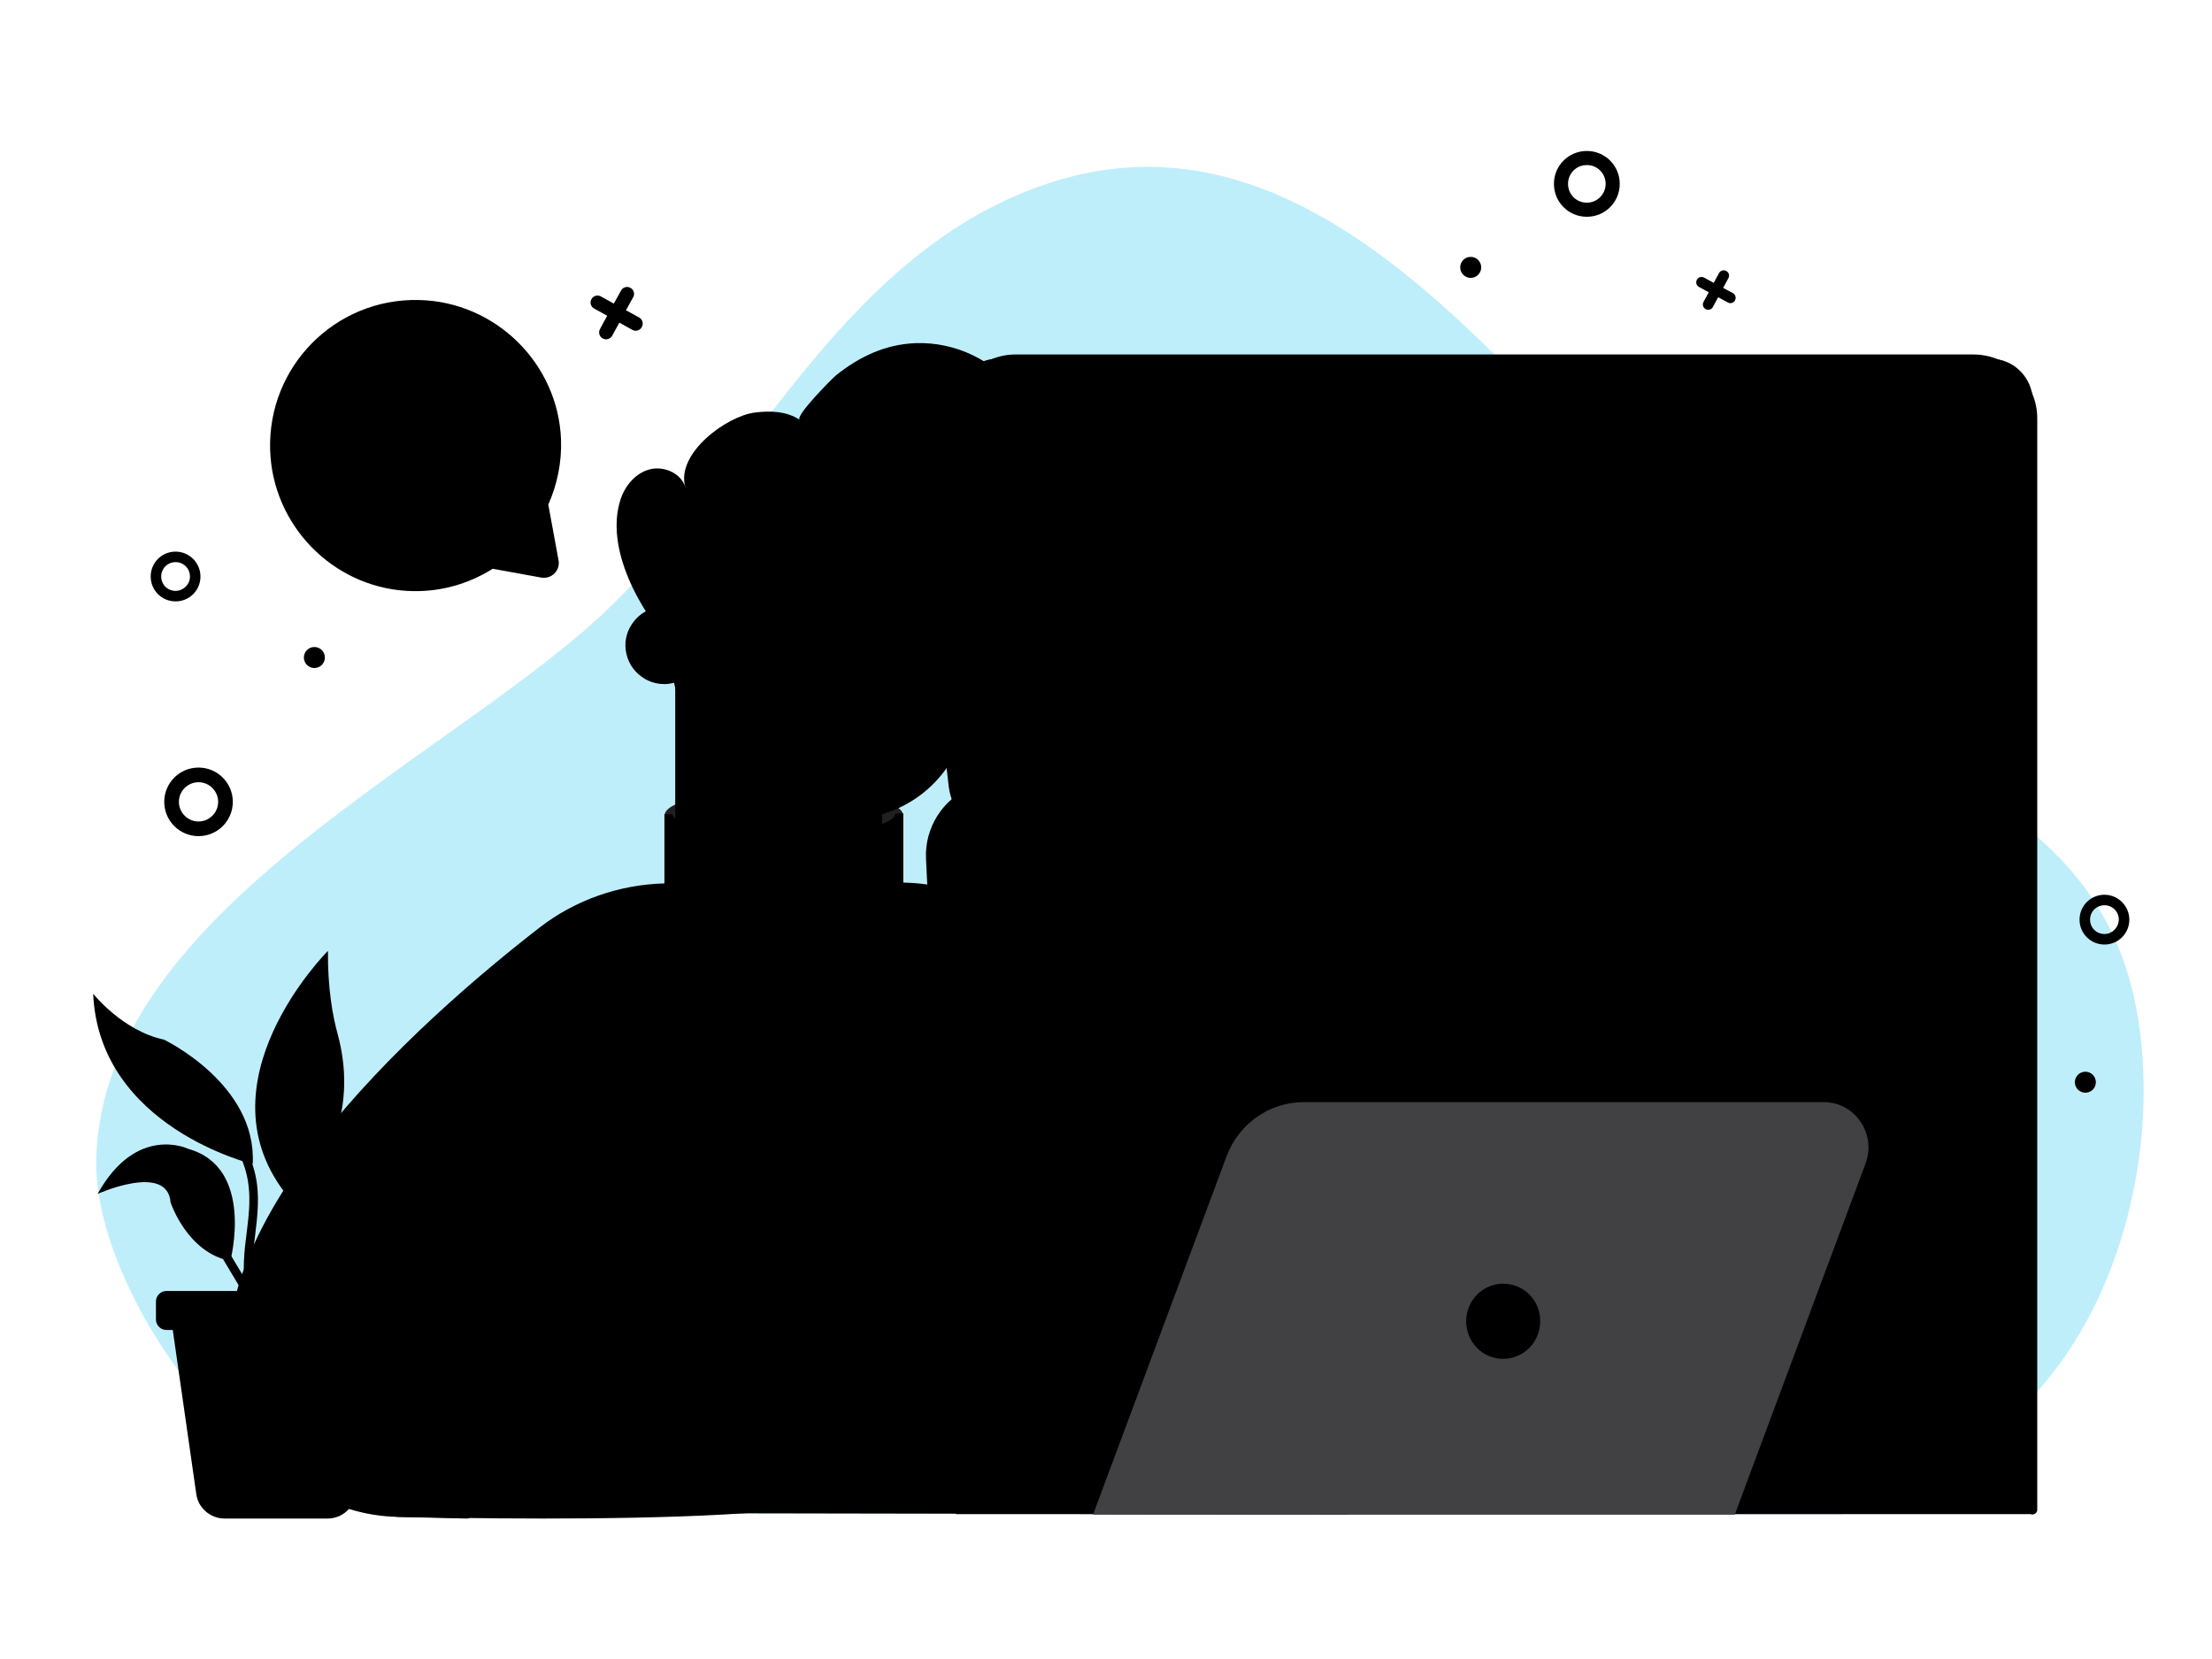 <svg version="1.1" id="Layer_1" xmlns="http://www.w3.org/2000/svg" x="0" y="0" width="800" height="600" style="enable-background:new 0 0 800 600" xml:space="preserve"><style>.st1{fill:#fff}.st2{fill:#007db9}.st3{fill:#dcdcdc}.st4{fill:#00bcf1}.st5{fill:#333}.st6{fill:#f36321}.st8{fill:#a4bf34}</style><path d="M737.9 303.6c-14.5-13-32.7-23.7-53.2-35C586.8 214.7 499 6.5 361.5 73.5c-61.5 30-92.2 98-139.3 144.5-55.7 55-185.3 110.2-187.4 201.3-1.1 47.9 55.8 128 107.5 128.1l523.6.3c22.1-9.8 44.6-19.8 62.5-36 33.8-30.6 49.2-82 46.6-127.4-2.2-37.8-15.8-61.6-37.1-80.7z" style="opacity:.25;fill:#00bcf1"/><path className="st1" d="M719.8 129.7H361c-8.5 0-15.3 6.9-15.3 15.3v402.6h389.5V145c-.1-8.4-6.9-15.3-15.4-15.3z"/><path className="st2" d="M345.6 153.4v24.5h389.5v-24.5c0-13.1-10.6-23.7-23.7-23.7H369.3c-13.1 0-23.7 10.6-23.7 23.7z"/><path className="st3" d="M698.4 242.9H542.9c-1.4 0-2.5-1.1-2.5-2.5v-8.1c0-1.4 1.1-2.5 2.5-2.5h155.5c1.4 0 2.5 1.1 2.5 2.5v8.1c0 1.3-1.1 2.5-2.5 2.5zM698.4 267.2H542.9c-1.4 0-2.5-1.1-2.5-2.5v-8.1c0-1.4 1.1-2.5 2.5-2.5h155.5c1.4 0 2.5 1.1 2.5 2.5v8.1c0 1.4-1.1 2.5-2.5 2.5zM631 291.6h-88.2c-1.4 0-2.5-1.1-2.5-2.5V281c0-1.4 1.1-2.5 2.5-2.5H631c1.4 0 2.5 1.1 2.5 2.5v8.1c0 1.4-1.1 2.5-2.5 2.5z"/><path className="st4" d="M621.5 335.2h-69c-6.7 0-12.1-5.4-12.1-12.1 0-6.7 5.4-12.1 12.1-12.1h69c6.7 0 12.1 5.4 12.1 12.1-.1 6.7-5.5 12.1-12.1 12.1z"/><path className="st3" d="M698.4 399.1H542.9c-1.4 0-2.5-1.1-2.5-2.5v-8.1c0-1.4 1.1-2.5 2.5-2.5h155.5c1.4 0 2.5 1.1 2.5 2.5v8.1c0 1.4-1.1 2.5-2.5 2.5zM698.4 423.5H542.9c-1.4 0-2.5-1.1-2.5-2.5v-8.1c0-1.4 1.1-2.5 2.5-2.5h155.5c1.4 0 2.5 1.1 2.5 2.5v8.1c0 1.3-1.1 2.5-2.5 2.5zM698.4 451.1H542.9c-1.4 0-2.5-1.1-2.5-2.5v-8.1c0-1.4 1.1-2.5 2.5-2.5h155.5c1.4 0 2.5 1.1 2.5 2.5v8.1c0 1.4-1.1 2.5-2.5 2.5z"/><path className="st4" d="M621.5 491.4h-69c-6.7 0-12.1-5.4-12.1-12.1 0-6.7 5.4-12.1 12.1-12.1h69c6.7 0 12.1 5.4 12.1 12.1-.1 6.7-5.5 12.1-12.1 12.1z"/><path className="st3" d="M499.5 343.9h-87.7c-11.7 0-21.2-9.5-21.2-21.2V235c0-11.7 9.5-21.2 21.2-21.2h87.7c11.7 0 21.2 9.5 21.2 21.2v87.7c0 11.7-9.5 21.2-21.2 21.2zM499.5 504.6h-87.7c-11.7 0-21.2-9.5-21.2-21.2v-87.7c0-11.7 9.5-21.2 21.2-21.2h87.7c11.7 0 21.2 9.5 21.2 21.2v87.7c0 11.7-9.5 21.2-21.2 21.2z"/><path className="st5" d="M735.1 547.7c-.9 0-1.5-.7-1.5-1.5V151.3c0-11-9-20-20-20H367.2c-11 0-20 9-20 20v114.8c0 .9-.7 1.5-1.5 1.5-.9 0-1.5-.7-1.5-1.5V151.3c0-12.7 10.4-23.1 23.1-23.1h346.4c12.7 0 23.1 10.4 23.1 23.1v394.9c-.1.8-.8 1.5-1.7 1.5z"/><path className="st5" d="M613.1 179.4H345.6c-.9 0-1.5-.7-1.5-1.5s.7-1.5 1.5-1.5h267.5c.9 0 1.5.7 1.5 1.5s-.6 1.5-1.5 1.5z"/><path className="st1" d="M383.9 155.9c0 2.9-2.4 5.3-5.3 5.3s-5.3-2.4-5.3-5.3 2.4-5.3 5.3-5.3 5.3 2.4 5.3 5.3zM402.1 155.9c0 2.9-2.4 5.3-5.3 5.3s-5.3-2.4-5.3-5.3 2.4-5.3 5.3-5.3 5.3 2.4 5.3 5.3zM420.4 155.9c0 2.9-2.4 5.3-5.3 5.3s-5.3-2.4-5.3-5.3 2.4-5.3 5.3-5.3 5.3 2.4 5.3 5.3z"/><g id="XMLID_367_"><g id="XMLID_368_"><path id="XMLID_369_" className="st6" d="m202 202.6-3.7-20.1c3.2-7.2 4.9-15.2 4.6-23.6-1.1-27.6-23.8-49.8-51.4-50.4-30.2-.7-54.7 24-53.8 54.2.8 27.1 22.4 49.4 49.4 51 11.5.7 22.2-2.4 31.1-8l17.6 3.2c3.7.6 6.9-2.6 6.2-6.3z"/></g></g><ellipse cx="283.5" cy="294.8" rx="43.1" ry="9.3" style="fill:#231f20"/><path className="st1" d="M252.6 231.8c.8 6.8-4 13.1-10.9 13.9-6.8.8-13.1-4-13.9-10.9-.8-6.8 4-13.1 10.9-13.9 6.9-.8 13.1 4.1 13.9 10.9z"/><path className="st5" d="M240.2 247.4c-3.1 0-6.1-1-8.6-3-3-2.3-4.8-5.6-5.3-9.3-.5-3.7.6-7.4 2.9-10.3 2.3-3 5.6-4.8 9.3-5.3 3.7-.5 7.4.6 10.3 2.9 3 2.3 4.8 5.6 5.3 9.3.5 3.7-.6 7.4-2.9 10.3-2.3 3-5.6 4.8-9.3 5.3-.5.1-1.1.1-1.7.1zm.1-25c-.5 0-.9 0-1.4.1-2.9.4-5.5 1.8-7.3 4.1-1.8 2.3-2.6 5.2-2.2 8.1.4 2.9 1.8 5.5 4.1 7.3 2.3 1.8 5.2 2.6 8.1 2.2 2.9-.4 5.5-1.8 7.3-4.1 1.8-2.3 2.6-5.2 2.2-8.1-.4-2.9-1.8-5.5-4.1-7.3-2-1.5-4.3-2.3-6.7-2.3z"/><path className="st1" d="M245.7 247.1v70.6c0 3.9 1.8 7.4 4.8 9.5l49.7 33.5 14.2-29.8c2.1-4.4 3.2-9.4 3.2-14.4v-28l-71.9-41.4z"/><path className="st5" d="m300.9 363-51.2-34.5c-3.4-2.3-5.5-6.3-5.5-10.7v-70.6c0-.9.7-1.5 1.5-1.5s1.5.7 1.5 1.5v70.6c0 3.3 1.6 6.5 4.1 8.2l48.2 32.5 13.4-28.2c2-4.2 3.1-8.9 3.1-13.7v-28c0-.9.7-1.5 1.5-1.5.9 0 1.5.7 1.5 1.5v28c0 5.2-1.2 10.4-3.4 15L300.9 363z"/><path className="st1" d="M312.3 294.3c-31.2 3.9-60.3-16.7-67-47.5l-13.8-63.1s103.9-40.9 113.2-14c7.5 21.5 6.2 59.3 3.9 86.8-1.7 19.6-16.8 35.4-36.3 37.8z"/><path className="st5" d="M304.6 296.3c-29.7 0-55.3-20.8-61.2-51.1-.2-.8.4-1.7 1.2-1.8.8-.2 1.7.4 1.8 1.2 5.7 28.8 30 48.6 58.2 48.6 2.5 0 5-.2 7.5-.5 18.7-2.3 33.3-17.6 34.9-36.3 1.3-15.5 1.8-37.9 1.1-54.5 0-.9.6-1.6 1.5-1.6s1.6.6 1.6 1.5c.7 16.7.2 39.2-1.1 54.8-1.7 20.2-17.5 36.7-37.6 39.2-2.7.4-5.3.5-7.9.5z"/><path className="st5" d="M276.5 199.4c-2.6-1.3-5.1-2.9-7.9-4-.6-.3-1.4-.5-2-.1-.3.2-.5.5-.6.9-.7 2-.7 4.5-1.2 6.6-2.4 11.2-6.9 21.9-14.2 30.8-1.1 1.4-2.6 2.8-4.4 2.5-1.1-.2-1.9-1.1-2.7-1.9-11.8-12.9-25-35.8-19-53.8 1.7-5 5.6-9.5 10.7-10.7 5.1-1.2 11.2 1.5 12.7 6.6-3.7-12.2 14.8-25.8 25.1-27.1 5.5-.7 11.5-.5 16.2 2.6-1.7-1.3 11.5-14.7 13.2-16.1 8.4-6.7 17.8-11.2 28.8-11.6 14.2-.5 28.6 6.2 36.7 17.9 5.6 8 7.9 18 7.2 27.7-.8 11.4-4.5 20.9-13.2 28.3-14.9 12.7-39.1 9.9-54.9.7-.5-.3-6-4-5.8-4.1-3.7 4.4-9.7 7.1-15.6 7.3-3.4 0-6.3-1.1-9.1-2.5z"/><path className="st4" d="M513.8 484.4c-6.7-6.5-13.2-13-20.4-19-6.7-5.7-13.7-11-20.6-16.6-10.2-8.3-20-17.2-27.8-27.7l-2.2 8.9-5.1 13.5-50.7-86.9c-12.7-22.3-36.3-36-62-35.9v-25h-.2c-2 4.7-19.8 8.4-41.4 8.4-21.3 0-38.9-3.6-41.3-8.1h-.3v25c-16.6 0-32.7 5.6-45.8 15.7-43.2 33.5-135 114-106.2 175.8 9.7 20.9 31 34.1 54.1 34.6l343.8.6s16.6-17.2 31.1-58.4c-1.7-1.6-3.4-3.2-5-4.9z"/><path className="st5" d="m168.9 549.2-25.1-.6c-23.9-.5-45.7-14.5-55.5-35.5-29.3-63.1 65-145.2 106.8-177.6 12.9-10 28.9-15.6 45.2-16v-25.1h2.8l.4.8c1.9 3.5 17.7 7.3 40 7.3 24 0 38.7-4.3 40-7.4l.4-.9h2.8v25c25.5.5 49.1 14.4 61.8 36.7l51.7 89.9c.4.7.2 1.7-.6 2.1-.7.4-1.7.2-2.1-.6l-51.7-89.9c-12.3-21.7-35.5-35.1-60.4-35.1h-1.8v-23.1c-6.9 4.4-24.4 6.4-40.1 6.4-15.5 0-33.2-2-40.1-6.4v23.4h-1.5c-16.1 0-32.1 5.5-44.8 15.4-41.4 31.8-134.3 112.7-105.9 173.8 9.3 20 30 33.2 52.7 33.7l25.1.6c.9 0 1.5.7 1.5 1.6 0 .8-.7 1.5-1.6 1.5z"/><path className="st5" d="M283.8 333.8c-24.2 0-37.6-9.2-38.2-9.7-.7-.5-.9-1.5-.4-2.2.5-.7 1.5-.9 2.2-.4.1.1 15 10.3 41.2 9 .8 0 1.6.6 1.6 1.5s-.6 1.6-1.5 1.6c-1.6.1-3.3.2-4.9.2zM262.7 341.2h-.1c-14.7-1.4-24.8-10.3-25.2-10.7-.6-.6-.7-1.5-.1-2.2.6-.6 1.5-.7 2.2-.1.1.1 9.8 8.6 23.4 9.9.9.1 1.5.8 1.4 1.7-.2.8-.8 1.4-1.6 1.4zM211.8 461c-.9 0-1.6-.8-1.5-1.6.4-10.8-5.7-14.9-6-15.1-.7-.5-.9-1.4-.5-2.1s1.4-.9 2.1-.5c.3.2 7.9 5.2 7.4 17.8 0 .9-.6 1.5-1.5 1.5zM196.5 549.2c-22 0-41.7-.4-52.7-.6-.9 0-1.5-.7-1.5-1.6 0-.9.7-1.5 1.6-1.5 67.1 1.5 144.5.5 160.3-6.7 20.9-9.6 15-47 13.6-54.4-.7-3.5-3.6-6.1-7.2-6.3l-117.4-11.5c-.9-.1-1.5-.8-1.4-1.7.1-.9.8-1.5 1.7-1.4L310.9 475c4.9.3 9.1 3.9 10 8.8 1.2 6.4 2.9 18.9 1.2 31.1-1.9 13.5-7.5 22.5-16.6 26.7-13.6 6.2-65.8 7.6-109 7.6z"/><path className="st4" d="m345 489.5-8.6-179.1c-.5-10.6 5.7-20.4 15.6-24.4l15.8-6.4c14.3-5.8 30.4 2.6 33.8 17.7l38.8 172.4-37.1 73.8-55.3-32.9-3-21.1z"/><path className="st5" d="m403.9 545.6-57.3-34-3.1-22-8.6-179.1c-.5-11.2 6.1-21.6 16.5-25.9l15.8-6.4c7.2-2.9 15.4-2.5 22.3 1.1s11.9 10.1 13.6 17.7l39 172.9-.2.5-38 75.2zm-54.4-35.9 53.2 31.6 36.1-71.8-38.7-171.8c-1.5-6.7-5.9-12.4-12-15.6-6.1-3.2-13.3-3.5-19.7-.9l-15.8 6.4c-9.2 3.7-15.1 12.9-14.6 22.9l8.6 179 2.9 20.2z"/><path className="st1" d="m387.9 278.1-7.1-40.1-29.1-41.9c-1.5-2.1-4.3-2.7-6.5-1.3-2.1 1.4-2.8 4.1-1.6 6.3l15.4 27.7c.3.5-.4.9-.7.5l-24-27.7c-1.7-1.9-4.6-2.1-6.5-.4-1.8 1.6-2 4.3-.5 6.2l24.6 31.6c.2.3-.2.7-.5.5l-13.7-11.8c-3.1-2.6-7.9-.7-8.3 3.3-.1 1.3.2 2.6 1 3.6l10 12.9 4.2 36.6c1.4 12 12.3 20.6 24.3 19.2 12.4-1.5 21-12.9 19-25.2z"/><path className="st5" d="M366.3 305c-5.2 0-10.3-1.7-14.4-5-4.9-3.9-8-9.5-8.8-15.7l-4.1-36.2-9.7-12.5c-1-1.3-1.5-3-1.4-4.7.2-2.4 1.8-4.5 4.1-5.5 2.3-.9 4.9-.5 6.7 1.1l4.5 3.8-17.1-21.9c-2-2.5-1.7-6.2.7-8.3a6.1 6.1 0 0 1 4.5-1.6c1.7.1 3.2.8 4.3 2.1l17.1 19.7-10.3-18.5c-1.6-2.9-.7-6.5 2.1-8.3 2.9-1.9 6.6-1.1 8.6 1.7l29.3 42.1 7.1 40.4c1.1 6.4-.5 12.7-4.4 17.8s-9.5 8.4-15.9 9.2c-1 .3-1.9.3-2.9.3zm-31.8-76.9c-.4 0-.9.1-1.3.3-1.2.5-2 1.6-2.2 2.9-.1.9.2 1.8.7 2.5L342 247l4.2 37.1c.6 5.4 3.3 10.2 7.6 13.6 4.3 3.4 9.6 4.9 15 4.2 5.5-.7 10.4-3.5 13.8-8 3.3-4.5 4.7-10 3.8-15.5l-7-39.7-28.9-41.7c-1-1.4-2.9-1.8-4.4-.9-1.4.9-1.9 2.8-1.1 4.2l15.4 27.7c.5.9.2 2-.6 2.6-.8.6-2 .4-2.6-.3l-24-27.7c-.5-.6-1.3-1-2.1-1s-1.6.2-2.2.8c-1.2 1.1-1.3 2.9-.4 4.1l24.6 31.6c.6.8.5 1.8-.2 2.5s-1.8.7-2.5.1l-13.7-11.8c-.6-.5-1.4-.8-2.2-.8zM277 509.6s-.1 0 0 0c-.9 0-1.6-.8-1.5-1.6.4-9.4 6-17.8 14.5-21.8.8-.4 1.7 0 2.1.7.4.8 0 1.7-.7 2.1-7.5 3.5-12.4 10.9-12.7 19.1-.2.8-.9 1.5-1.7 1.5z"/><path className="st8" d="M573.9 54.6c-6.6 0-11.9 5.3-11.9 11.9s5.3 11.9 11.9 11.9c6.6 0 11.9-5.3 11.9-11.9s-5.3-11.9-11.9-11.9zm0 18.7c-3.8 0-6.8-3-6.8-6.8s3-6.8 6.8-6.8 6.8 3 6.8 6.8c0 3.7-3 6.8-6.8 6.8zM63.5 199.5c-5 0-9 4-9 9s4 9 9 9 9-4 9-9c0-4.9-4-9-9-9zm0 14.2c-2.9 0-5.2-2.3-5.2-5.2s2.3-5.2 5.2-5.2c2.9 0 5.2 2.3 5.2 5.2s-2.4 5.2-5.2 5.2zM761.1 323.6c-5 0-9 4-9 9s4 9 9 9 9-4 9-9c0-4.9-4-9-9-9zm0 14.2c-2.9 0-5.2-2.3-5.2-5.2 0-2.9 2.3-5.2 5.2-5.2 2.9 0 5.2 2.3 5.2 5.2-.1 2.9-2.4 5.2-5.2 5.2z"/><path className="st2" d="M71.8 277.6c-6.9 0-12.4 5.6-12.4 12.4 0 6.9 5.6 12.4 12.4 12.4 6.9 0 12.4-5.6 12.4-12.4 0-6.9-5.6-12.4-12.4-12.4zm0 19.5c-3.9 0-7.1-3.2-7.1-7.1 0-3.9 3.2-7.1 7.1-7.1 3.9 0 7.1 3.2 7.1 7.1 0 3.9-3.2 7.1-7.1 7.1zM535.7 96.7c0 2.1-1.7 3.8-3.8 3.8s-3.8-1.7-3.8-3.8c0-2.1 1.7-3.8 3.8-3.8s3.8 1.7 3.8 3.8z"/><circle className="st4" cx="113.7" cy="237.8" r="3.8"/><circle className="st4" cx="754.2" cy="391.4" r="3.8"/><path className="st4" d="m626.7 106-3.5-1.9 1.9-3.5c.5-.9.2-2.1-.8-2.6-.9-.5-2.1-.2-2.6.8l-1.9 3.5-3.5-1.9c-.9-.5-2.1-.2-2.6.8-.5.9-.2 2.1.8 2.6l3.5 1.9-1.9 3.5c-.5.9-.2 2.1.8 2.6.9.5 2.1.2 2.6-.8l1.9-3.5 3.5 1.9c.9.5 2.1.2 2.6-.8s.1-2.1-.8-2.6zM231.1 114.8l-4.7-2.6 2.6-4.7c.7-1.2.2-2.8-1-3.4-1.2-.7-2.8-.2-3.4 1l-2.6 4.7-4.7-2.6c-1.2-.7-2.8-.2-3.4 1-.7 1.2-.2 2.8 1 3.4l4.7 2.6-2.6 4.8c-.7 1.2-.2 2.8 1 3.4 1.2.7 2.8.2 3.4-1l2.6-4.7 4.7 2.6c1.2.7 2.8.2 3.4-1 .7-1.3.3-2.8-1-3.5z"/><path className="st1" d="M443.4 304.6c0 1.7-1.4 3.1-3.1 3.1-1.7 0-3.1-1.4-3.1-3.1 0-1.7 1.4-3.1 3.1-3.1 1.7.1 3.1 1.4 3.1 3.1z"/><path className="st6" d="M447.1 214.1a6.7 6.7 0 1 1-6.7-6.7c3.7-.1 6.7 2.9 6.7 6.7z"/><circle id="XMLID_00000012440016637503835060000002499153668901468838_" transform="rotate(-76.609 617.698 182.2)" className="st6" cx="617.7" cy="182.2" r="28.7"/><path className="st1" d="m632.6 190.9-8.8-8.9 8.8-8.8-5.8-5.8-8.8 8.8-8.9-8.8-5.8 5.8 8.9 8.8-8.9 8.9 5.8 5.8 8.9-8.9 8.8 8.9z"/><path className="st5" d="M313 251.9h-.2l-6.1-.6c-.9-.1-1.5-.8-1.4-1.7.1-.9.8-1.5 1.7-1.4l4.9.5-4.6-18.5c-.2-.8.3-1.7 1.1-1.9.8-.2 1.7.3 1.9 1.1l4.9 19.6c.2.7 0 1.5-.5 2-.4.6-1.1.9-1.7.9zm-.8-2.1zM305.1 269.2c-.7 0-1.4-.5-1.5-1.2 0 0-.5-2.4-2.4-3.4-1.2-.7-2.8-.6-4.7.1-.8.3-1.7-.1-2-.9-.3-.8.1-1.7.9-2 2.8-1 5.3-1 7.3.2 3.1 1.7 3.9 5.3 3.9 5.4.2.8-.4 1.7-1.2 1.8-.1-.1-.2 0-.3 0z"/><path className="st1" d="m311.5 491.2 40.6 2.2 45.1 23.8c2.3 1.2 3.2 4 2 6.3-1.1 2.2-3.7 3.3-6.1 2.3l-29.3-12c-.5-.2-.9.5-.4.8l30.4 20.5c2.1 1.4 2.7 4.3 1.2 6.4-1.4 2-4.1 2.5-6.1 1.3l-34.3-20.6c-.3-.2-.7.3-.4.5l13.3 12.2c3 2.7 1.7 7.7-2.3 8.6-1.3.3-2.6.1-3.7-.6l-14-8.4-36.9.3c-12.1.1-22-9.7-22-21.8.1-12.4 10.4-22.4 22.9-21.8z"/><path className="st5" d="M364.1 545.2c-1.2 0-2.3-.3-3.4-.9l-13.6-8.2-36.4.3c-6.2 0-12.2-2.4-16.6-6.8-4.4-4.4-6.9-10.3-6.9-16.6 0-6.4 2.6-12.4 7.2-16.9 4.7-4.5 10.8-6.8 17.2-6.5l41 2.2 45.4 24c3 1.6 4.2 5.3 2.7 8.3-1.4 3-5 4.3-8 3.1l-19.6-8 21.6 14.6c1.4.9 2.3 2.3 2.6 4 .3 1.6-.1 3.3-1 4.6-1.8 2.6-5.4 3.4-8.2 1.7l-23.8-14.4 4.3 4c1.8 1.7 2.5 4.2 1.9 6.5-.6 2.4-2.5 4.2-4.9 4.7-.6.3-1 .3-1.5.3zM348 533l14.3 8.6c.8.5 1.7.6 2.5.4 1.3-.3 2.3-1.2 2.6-2.5.3-1.3 0-2.6-1-3.5l-13.3-12.2c-.7-.7-.8-1.7-.2-2.5.6-.8 1.6-1 2.5-.5l34.3 20.6c1.4.8 3.1.4 4.1-.9.5-.7.7-1.5.5-2.3-.1-.8-.6-1.5-1.3-2l-30.4-20.5c-.8-.6-1.1-1.7-.6-2.6.5-.9 1.6-1.3 2.5-.9l29.3 12c1.6.6 3.3-.1 4.1-1.6.8-1.6.2-3.4-1.4-4.2l-44.8-23.6-40.3-2.2c-5.6-.2-10.9 1.8-14.9 5.6-4 3.9-6.3 9.1-6.3 14.7 0 5.4 2.1 10.6 6 14.4 3.9 3.8 8.9 5.9 14.4 5.9l37.4-.2zm5.7-9.4z"/><path d="M627.4 547.8H395.3l48.3-129.6c4.4-11.8 15.5-19.6 27.9-19.6h188.1c11.3 0 19.1 11.5 15.1 22.2l-47.3 127z" style="fill:#414042"/><path className="st4" d="M556.8 480.4c-1.4 7.4-8.4 12.2-15.7 10.8-7.3-1.4-12-8.6-10.6-15.9 1.4-7.4 8.4-12.2 15.7-10.8 7.3 1.4 12 8.5 10.6 15.9z"/><g id="XMLID_59_"><path id="XMLID_00000038373963381206545860000008852302927013021092_" className="st8" d="M91.4 421s-55.6-13.3-57.7-61.6c0 0 10.6 13.4 25.6 16.6 0 0 33.7 16.1 32.1 45z"/><path id="XMLID_00000003098843489140032690000011319313756003440013_" className="st8" d="M154.1 403.6s6.9 32.3-37.8 37.8c0 0-6.7-10 12-21.7 3-1.9 6.3-2.9 9.8-3.5 4.4-.7 11.5-3.4 16-12.6z"/><path id="XMLID_00000106850919188022794050000013948657022858651523_" className="st8" d="M118.6 343.9s-48.2 48.1-14.1 89.3c0 0 10.4-5.3 16.7-22.8 4.2-11.6 4.2-24.2 1-36.1-1.9-6.8-3.7-16.9-3.6-30.4z"/><path id="XMLID_00000096779385795548327710000000993821087689111453_" className="st8" d="M68.1 415.5s-18.7-9.1-32.8 16.3c0 0 25.3-11.4 26.4 3.1 0 0 6 18.2 21.6 21.1 0 0 9-33.7-15.2-40.5z"/><path className="st5" d="M88.9 492.7c-.8 0-1.5-.6-1.5-1.5-.6-12 4-23.3 8.4-34.3 3.2-7.8 6.5-15.9 7.8-24.2.7-4.6.9-9.4 1-14l.1-1.6c.6-18.7 2.4-37.6 5.2-56.1.1-.8.9-1.4 1.8-1.3.8.1 1.4.9 1.3 1.8-2.8 18.4-4.5 37.1-5.1 55.7l-.1 1.6c-.1 4.7-.3 9.6-1.1 14.4-1.4 8.6-4.7 16.9-8 24.8-4.5 11.1-8.8 21.6-8.2 32.9 0 1.1-.6 1.8-1.6 1.8.1 0 .1 0 0 0z"/><path className="st5" d="M99.3 485.4c-.8 0-1.4-.6-1.5-1.3-2.3-16.3 1.6-30.9 10.7-40 4.4-4.3 9.8-7.3 15.1-10.2 6.7-3.7 13.1-7.2 17.2-13.1.5-.7 1.4-.9 2.2-.4.7.5.9 1.4.4 2.2-4.5 6.5-11.5 10.3-18.2 14-5.1 2.8-10.4 5.7-14.4 9.7-8.4 8.4-12 22-9.8 37.3.1.8-.5 1.6-1.3 1.8-.2-.1-.3 0-.4 0zM92.7 474.7c-.6 0-1.1-.3-1.4-.9-3.7-7.4-3.4-16.1-2.7-22.9.2-1.7.4-3.3.6-5 .7-5.6 1.4-11.5.7-17.1-1-8.7-5.4-17.1-12.1-22.8-4.4-3.8-9.7-6.5-14.8-9.1-2-1-4-2-5.9-3.1-9.5-5.3-15.1-10.9-17.7-17.6-.3-.8.1-1.7.9-2 .8-.3 1.7.1 2 .9 2.3 6 7.5 11.1 16.4 16.1 1.9 1.1 3.9 2.1 5.8 3.1 5.3 2.7 10.8 5.5 15.4 9.6 7.2 6.3 12 15.3 13.1 24.8.7 6 0 12-.7 17.8-.2 1.6-.4 3.3-.6 4.9-.6 6.3-.9 14.5 2.4 21.2.4.8.1 1.7-.7 2.1h-.7z"/><path className="st5" d="M98.2 489.7c-.8 0-1.4-.6-1.5-1.4-.9-7.6-5.2-14.7-8.9-21L66 430.9c-.9-1.5-1.9-3.1-3.2-4.1-1.4-1.1-3.3-1.6-6.3-1.8-3.8-.2-7.7.2-11.4 1.1-.8.2-1.7-.3-1.9-1.1-.2-.8.3-1.7 1.1-1.9 4-1.1 8.2-1.5 12.4-1.2 2.4.1 5.5.5 8 2.4 1.8 1.4 3 3.3 4 5l21.8 36.4c3.9 6.5 8.3 13.9 9.3 22.2.1.8-.5 1.6-1.3 1.7-.2.1-.3.1-.3.1z"/><path id="XMLID_00000099630531962477392500000010914945100074516629_" className="st1" d="M118.5 547.7H81.2c-4.4 0-8-3.2-8.7-7.5l-9.9-68.7h72.2l-7.7 68.4c-.4 4.4-4.2 7.8-8.6 7.8z"/><path className="st3" d="m132.9 488.1 1.7-15.1H62.8l2.2 15.1z"/><path className="st5" d="M118.5 549.2H81.2c-5.1 0-9.5-3.8-10.2-8.8L60.9 470h75.7l-7.8 70.1c-.7 5.2-5.1 9.1-10.3 9.1zM64.4 473l9.6 66.9c.5 3.5 3.6 6.2 7.1 6.2h37.3c3.7 0 6.8-2.8 7.2-6.4l7.5-66.7H64.4z"/><path id="XMLID_61_" className="st1" d="M136.9 479.5H60.5c-1.5 0-2.6-1.2-2.6-2.6V471c0-1.5 1.2-2.6 2.6-2.6h76.4c1.5 0 2.6 1.2 2.6 2.6v5.8c0 1.5-1.2 2.7-2.6 2.7z"/><path className="st5" d="M137.2 481H88.3c-.9 0-1.5-.7-1.5-1.5s.7-1.5 1.5-1.5h48.9c.4 0 .7-.3.7-.7v-6.5c0-.4-.3-.7-.7-.7h-77c-.4 0-.7.3-.7.7v6.5c0 .4.3.7.7.7h11.2c.9 0 1.5.7 1.5 1.5s-.7 1.5-1.5 1.5H60.2c-2.1 0-3.8-1.7-3.8-3.8v-6.5c0-2.1 1.7-3.8 3.8-3.8h77c2.1 0 3.8 1.7 3.8 3.8v6.5c.1 2.1-1.7 3.8-3.8 3.8z"/></g><path className="st1" d="M141.5 128.6v-1.9h17.2v1.9l-4.5 42.7H146l-4.5-42.7zm.7 50.3h15.7v15.5h-15.7v-15.5z"/></svg>